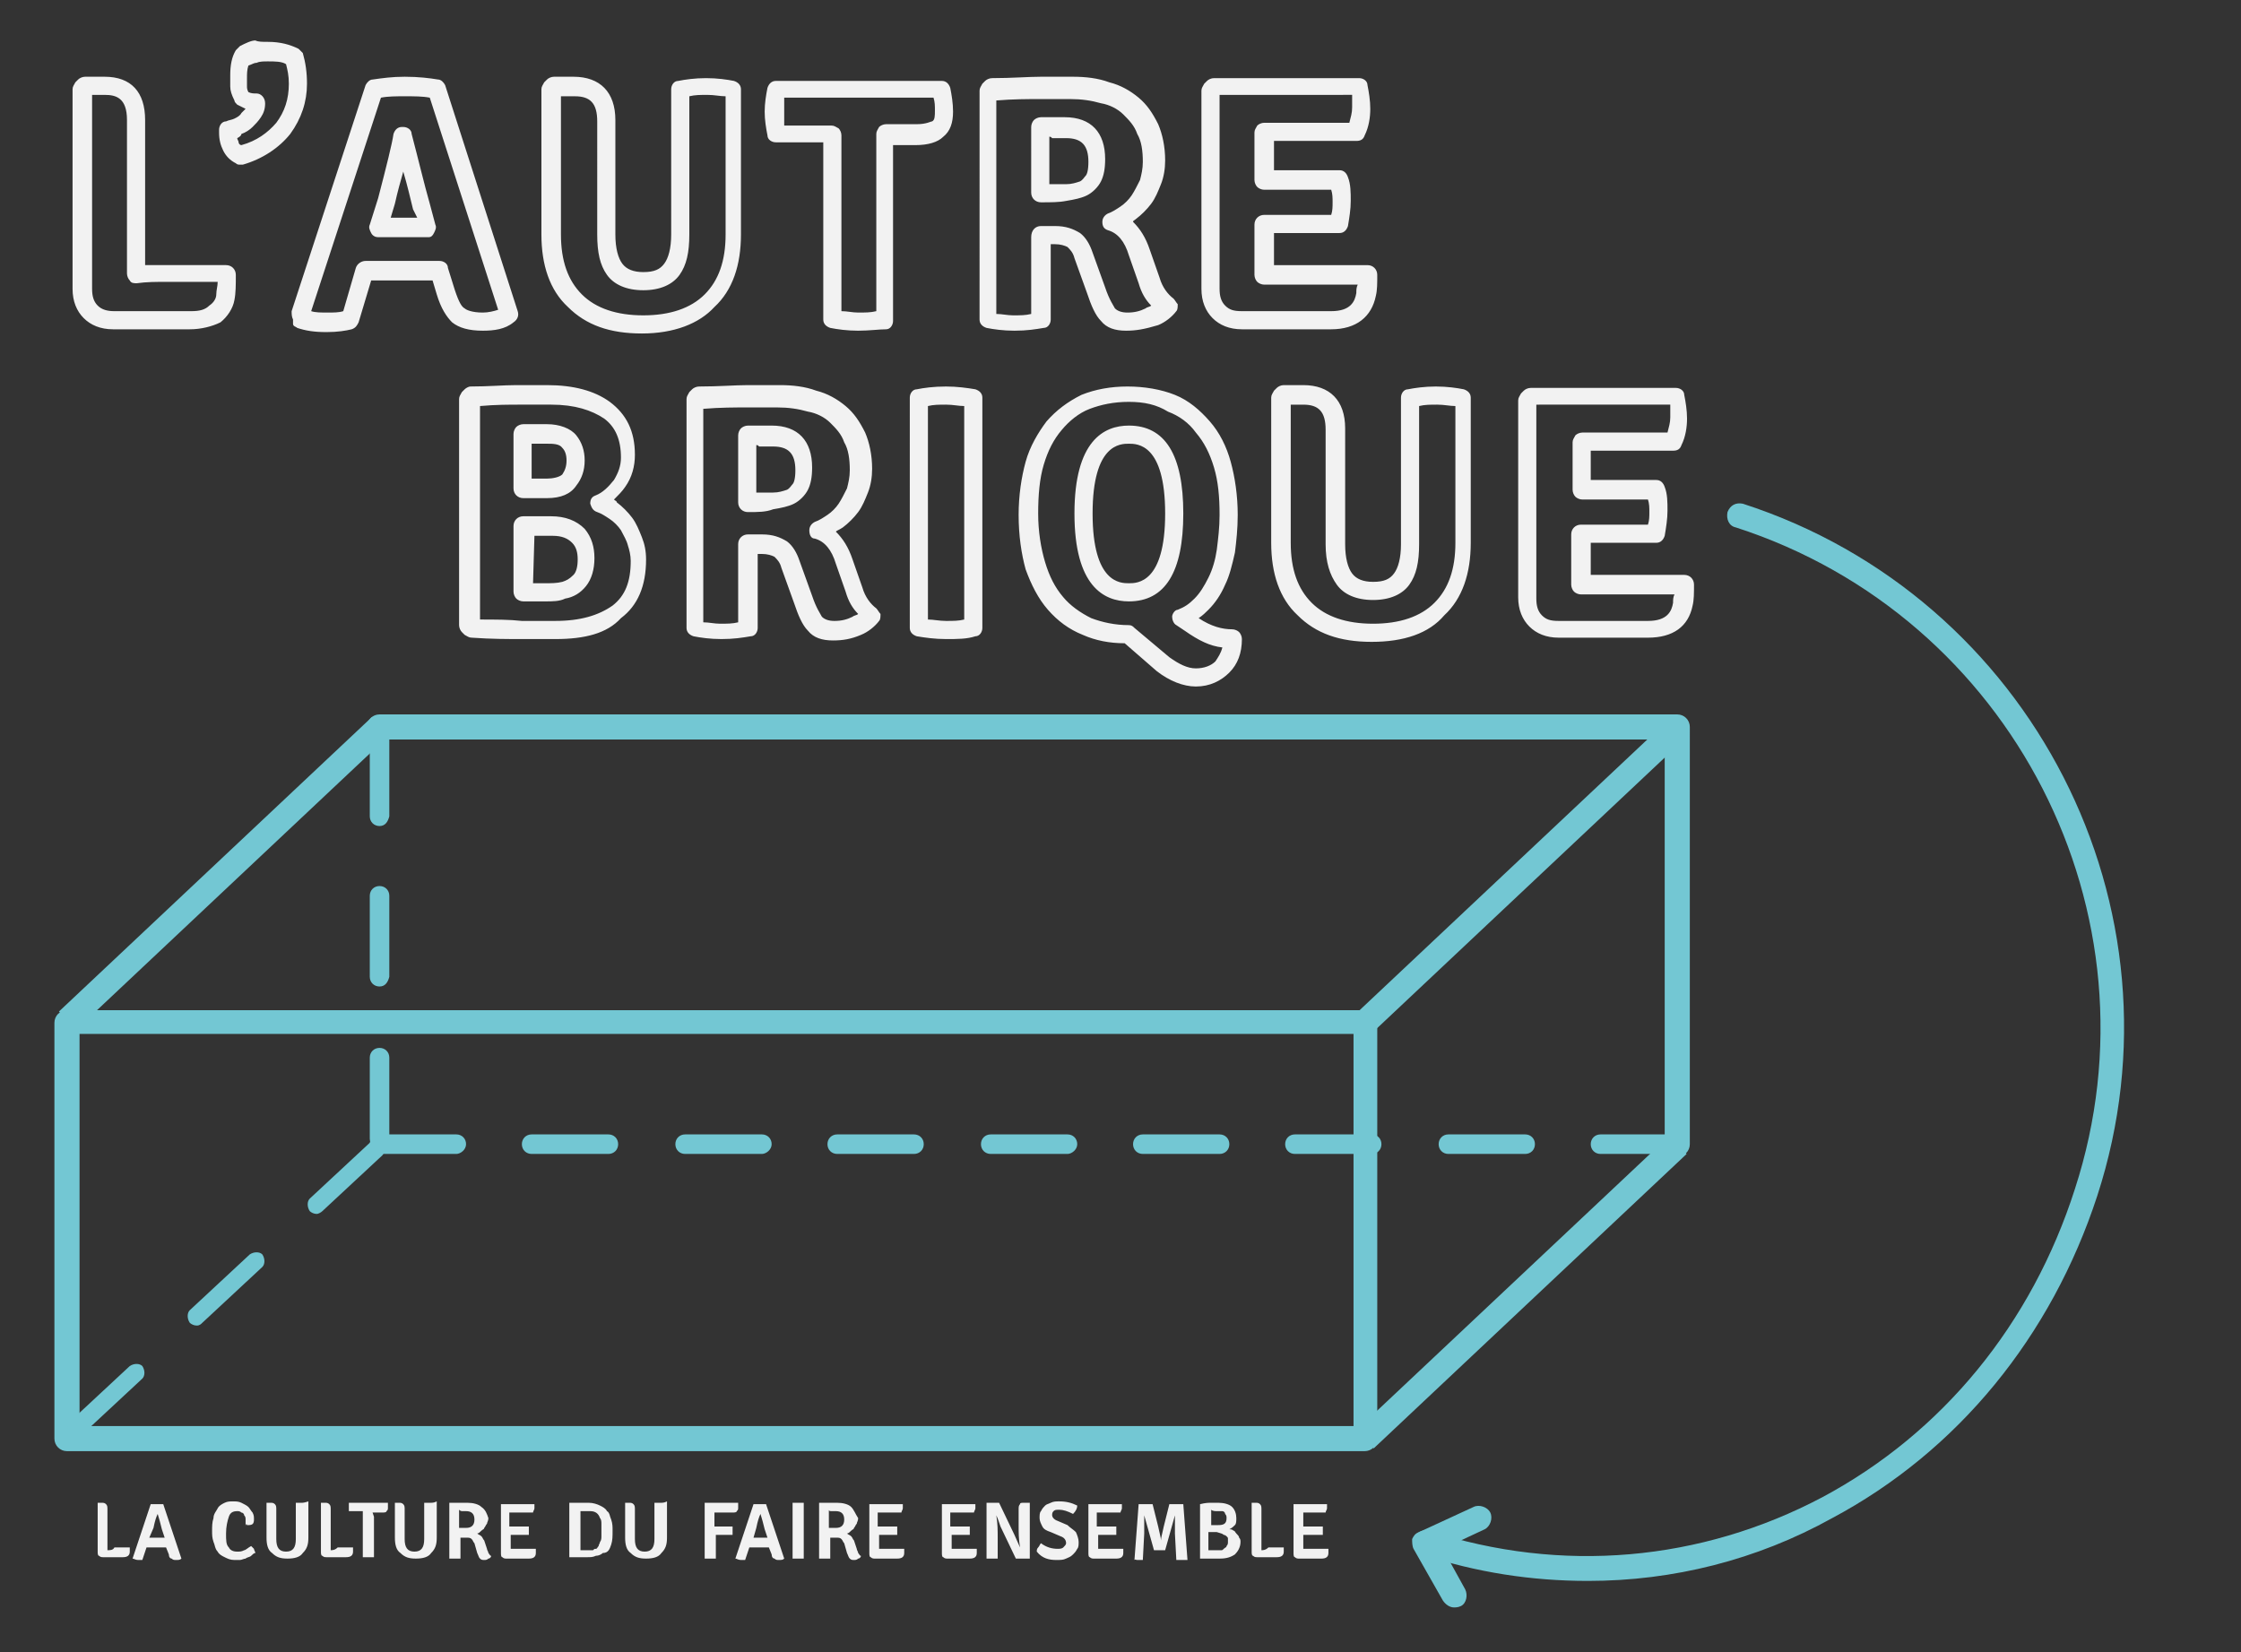 

<svg version="1.1"  xmlns="http://www.w3.org/2000/svg" xmlns:xlink="http://www.w3.org/1999/xlink" x="0px" y="0px"
	 viewBox="0 0 160.6 118.4" style="enable-background:new 0 0 160.6 118.4;" xml:space="preserve">
<rect x="0" y="0" width="160.6" height="118.4" fill="#333333" stroke="none"/>
<style type="text/css">
	.st0{fill:#F2F2F2;}
	.st1{fill:#73C7D3;}
</style>
<g>
	<g>
		<g>
			<path class="st0" d="M85.7,49.2c-0.9,0-1.9-0.4-2.8-1.1l-2.3-2c-1.1,0-2.1-0.2-3-0.6c-1-0.4-1.8-1-2.5-1.8
				c-0.7-0.8-1.2-1.8-1.6-2.9c-0.3-1.1-0.5-2.4-0.5-3.9c0-1.4,0.2-2.7,0.5-3.8c0.3-1.1,0.9-2.1,1.5-2.9c0.7-0.8,1.5-1.4,2.5-1.9
				c1-0.4,2.1-0.6,3.3-0.6c1.2,0,2.4,0.2,3.4,0.6c1,0.4,1.8,1.1,2.5,1.9c0.7,0.8,1.2,1.8,1.5,2.9c0.3,1.1,0.5,2.4,0.5,3.8
				c0,1-0.1,1.9-0.2,2.7c-0.2,0.9-0.4,1.7-0.7,2.3c-0.3,0.7-0.7,1.3-1.2,1.8c-0.2,0.2-0.4,0.4-0.7,0.6c0.9,0.6,1.7,0.8,2.4,0.8
				c0.2,0,0.4,0.1,0.5,0.2c0.1,0.1,0.2,0.3,0.2,0.5c0,1-0.3,1.8-0.9,2.4C87.5,48.8,86.7,49.2,85.7,49.2z M80.9,28.8
				c-1.1,0-2,0.2-2.8,0.5c-0.8,0.3-1.5,0.9-2,1.5c-0.6,0.7-1,1.5-1.3,2.5c-0.3,1-0.4,2.2-0.4,3.5c0,1.3,0.2,2.5,0.5,3.5
				c0.3,1,0.7,1.8,1.3,2.5c0.5,0.6,1.2,1.1,2,1.5c0.8,0.3,1.7,0.5,2.7,0.5c0.2,0,0.3,0.1,0.4,0.2l2.5,2.1c0.7,0.5,1.3,0.8,1.9,0.8
				c0.6,0,1.1-0.2,1.4-0.5c0.2-0.3,0.4-0.6,0.5-1c-0.9-0.1-1.7-0.5-2.7-1.2l-0.6-0.4c-0.2-0.1-0.3-0.4-0.3-0.6
				c0-0.2,0.2-0.5,0.4-0.5c0.5-0.2,0.8-0.4,1.2-0.8c0.4-0.4,0.7-0.9,1-1.5c0.3-0.6,0.5-1.3,0.6-2c0.1-0.8,0.2-1.6,0.2-2.5
				c0-1.3-0.1-2.4-0.4-3.4c-0.3-1-0.7-1.8-1.3-2.5c-0.5-0.7-1.2-1.2-2-1.5C82.9,29,82,28.8,80.9,28.8z M98.3,46
				c-2.3,0-4-0.6-5.3-1.9c-1.3-1.2-1.9-3-1.9-5.2V28.5c0-0.2,0.1-0.3,0.2-0.5l0.2-0.2c0.1-0.1,0.3-0.2,0.5-0.2h1.4
				c1.9,0,3,1.1,3,3.1V39c0,1,0.2,1.7,0.5,2.1c0.3,0.4,0.8,0.6,1.5,0.6c0.8,0,1.2-0.2,1.5-0.6c0.3-0.4,0.5-1.1,0.5-2.1V28.5
				c0-0.3,0.2-0.6,0.5-0.6c0.5-0.1,1.2-0.2,2-0.2c0.8,0,1.5,0.1,2,0.2c0.3,0.1,0.5,0.3,0.5,0.6v10.4c0,2.2-0.6,4-1.9,5.2
				C102.4,45.4,100.6,46,98.3,46z M92.5,29v9.9c0,1.9,0.5,3.3,1.5,4.3c1,1,2.5,1.5,4.4,1.5c1.9,0,3.4-0.5,4.4-1.5
				c1-1,1.5-2.4,1.5-4.3v-9.8c-0.4,0-0.8-0.1-1.3-0.1c-0.5,0-0.9,0-1.3,0.1V39c0,1.3-0.2,2.2-0.7,2.9c-0.5,0.7-1.4,1.1-2.6,1.1
				c-1.2,0-2.1-0.4-2.6-1.1C95.3,41.2,95,40.3,95,39v-8.2c0-1.3-0.5-1.8-1.6-1.8H92.5z M59.7,45.9c-0.8,0-1.4-0.2-1.8-0.7
				c-0.4-0.4-0.7-1.1-1-2L56,40.7c-0.1-0.4-0.3-0.6-0.5-0.8c-0.2-0.1-0.5-0.2-0.9-0.2h-0.3V45c0,0.3-0.2,0.6-0.5,0.6
				c-0.6,0.1-1.2,0.2-2.1,0.2c-0.8,0-1.5-0.1-2-0.2c-0.3-0.1-0.5-0.3-0.5-0.6V28.6c0-0.2,0.1-0.3,0.2-0.5l0.2-0.2
				c0.1-0.1,0.3-0.2,0.5-0.2c1.4,0,2.6-0.1,3.5-0.1c1,0,1.7,0,2.3,0c0.9,0,1.8,0.1,2.6,0.4c0.8,0.2,1.5,0.6,2.1,1.1
				c0.6,0.5,1,1.1,1.4,1.9c0,0,0,0,0,0c0.3,0.7,0.5,1.6,0.5,2.6c0,0.6-0.1,1.2-0.3,1.7c-0.2,0.5-0.4,1-0.7,1.4
				c-0.3,0.4-0.7,0.8-1.1,1.1C60.1,38,60,38,59.9,38.1c0.5,0.5,0.9,1.1,1.2,2l0.7,2c0.2,0.7,0.6,1.2,1,1.5c0.1,0.1,0.2,0.3,0.3,0.4
				c0,0.2,0,0.4-0.1,0.5c-0.3,0.4-0.8,0.8-1.3,1C61,45.8,60.4,45.9,59.7,45.9z M53.6,38.3h1c0.8,0,1.3,0.2,1.8,0.5
				c0.4,0.3,0.7,0.8,0.9,1.4l0.9,2.5c0.3,0.9,0.6,1.3,0.7,1.5c0.2,0.2,0.5,0.3,0.9,0.3c0.5,0,0.9-0.1,1.3-0.3
				c0.1-0.1,0.3-0.1,0.4-0.2c-0.4-0.4-0.7-0.9-0.9-1.6l-0.7-2c-0.3-1-0.8-1.6-1.5-1.8C58.1,38.6,58,38.3,58,38
				c0-0.3,0.2-0.5,0.4-0.6c0.3-0.1,0.6-0.3,0.9-0.5c0.3-0.2,0.6-0.5,0.8-0.8c0.2-0.3,0.4-0.7,0.6-1.1c0.1-0.4,0.2-0.8,0.2-1.3
				c0-0.8-0.1-1.5-0.4-2l0,0c-0.2-0.6-0.6-1-1-1.4c-0.4-0.4-1-0.7-1.6-0.8c-0.7-0.2-1.4-0.3-2.2-0.3c-0.5,0-1.3,0-2.2,0
				c-0.8,0-1.9,0-3.1,0.1v15.3c0.4,0,0.8,0.1,1.2,0.1c0.5,0,0.9,0,1.3-0.1V39C52.9,38.6,53.2,38.3,53.6,38.3z M67.8,45.8
				c-0.8,0-1.5-0.1-2.1-0.2c-0.3-0.1-0.5-0.3-0.5-0.6V28.5c0-0.3,0.2-0.6,0.5-0.6c0.5-0.1,1.2-0.2,2.1-0.2c0.8,0,1.5,0.1,2.1,0.2
				c0.3,0.1,0.5,0.3,0.5,0.6V45c0,0.3-0.2,0.6-0.5,0.6C69.3,45.8,68.6,45.8,67.8,45.8z M66.5,44.4c0.4,0,0.8,0.1,1.3,0.1
				c0.5,0,0.9,0,1.3-0.1V29.1c-0.4,0-0.8-0.1-1.3-0.1c-0.5,0-0.9,0-1.3,0.1V44.4z M39.8,45.8c-0.6,0-1.4,0-2.4,0c-1,0-2.2,0-3.6-0.1
				c-0.2,0-0.3-0.1-0.5-0.2l-0.2-0.2c-0.1-0.1-0.2-0.3-0.2-0.5V28.6c0-0.2,0.1-0.3,0.2-0.5l0.2-0.2c0.1-0.1,0.3-0.2,0.4-0.2
				c1.3,0,2.4-0.1,3.3-0.1c0.9,0,1.7,0,2.2,0c1.9,0,3.4,0.4,4.5,1.2c1.2,0.9,1.8,2.1,1.8,3.8c0,0.8-0.2,1.6-0.7,2.3
				c-0.2,0.3-0.5,0.6-0.8,0.9c0.1,0.1,0.2,0.1,0.2,0.2c0.4,0.3,0.8,0.7,1.1,1.1c0.3,0.4,0.5,0.9,0.7,1.4c0.2,0.5,0.3,1,0.3,1.6
				c0,1.9-0.6,3.3-1.8,4.2C43.5,45.4,41.9,45.8,39.8,45.8z M34.3,44.4c1.2,0,2.2,0,3.1,0.1c1,0,1.8,0,2.4,0c1.8,0,3.1-0.4,4.1-1.1
				c0.9-0.7,1.3-1.7,1.3-3.2c0-0.4-0.1-0.8-0.2-1.1c-0.1-0.4-0.3-0.7-0.5-1.1c-0.2-0.3-0.5-0.6-0.8-0.8c-0.3-0.2-0.6-0.4-0.9-0.5
				c-0.3-0.1-0.4-0.3-0.5-0.6c0-0.3,0.1-0.5,0.4-0.6c0.5-0.2,0.9-0.6,1.3-1.1c0.3-0.5,0.5-1,0.5-1.6c0-1.3-0.4-2.2-1.2-2.8
				c-0.9-0.6-2.1-1-3.8-1c-0.6,0-1.3,0-2.2,0c-0.8,0-1.8,0-2.9,0.1V44.4z M118.1,45.7h-6.4c-0.9,0-1.6-0.3-2.1-0.8
				c-0.5-0.5-0.8-1.2-0.8-2.1V28.7c0-0.2,0.1-0.3,0.2-0.5l0.2-0.2c0.1-0.1,0.3-0.2,0.5-0.2h10.4c0.3,0,0.6,0.2,0.6,0.5
				c0.1,0.5,0.2,1.1,0.2,1.7c0,0.6-0.1,1.3-0.4,1.9c-0.1,0.3-0.3,0.4-0.6,0.4H114l0,2.1c0.3,0,0.6,0,1,0h3.7c0.3,0,0.5,0.2,0.6,0.5
				c0.2,0.5,0.2,1.1,0.2,1.7c0,0.6-0.1,1.2-0.2,1.8c-0.1,0.3-0.3,0.5-0.6,0.5H114l0,2.3c0.4,0,0.8,0,1.1,0h5.6
				c0.4,0,0.7,0.3,0.7,0.7c0,0.6,0,1.1-0.1,1.5C121,44.9,119.9,45.7,118.1,45.7z M110.1,29.2v13.7c0,0.5,0.1,0.9,0.4,1.2
				c0.3,0.3,0.6,0.4,1.2,0.4h6.4c1.4,0,1.7-0.7,1.8-1.3c0-0.2,0-0.4,0.1-0.6h-4.9c-0.4,0-1,0-1.8,0c-0.2,0-0.4-0.1-0.5-0.2
				c-0.1-0.1-0.2-0.3-0.2-0.5l0-1.8v-1.8c0-0.4,0.3-0.7,0.7-0.7h4.8c0.1-0.3,0.1-0.6,0.1-0.9c0-0.3,0-0.6-0.1-0.9H115
				c-0.7,0-1.2,0-1.6,0c-0.2,0-0.4-0.1-0.5-0.2c-0.1-0.1-0.2-0.3-0.2-0.5v-1.7l0-1.7c0-0.2,0.1-0.3,0.2-0.5c0.1-0.1,0.3-0.2,0.5-0.2
				h6.1c0.1-0.4,0.2-0.7,0.2-1.1c0-0.3,0-0.6,0-0.9H110.1z M39.1,43.1c-0.1,0-0.2,0-0.2,0c-0.5,0-1,0-1.4,0c-0.2,0-0.4-0.1-0.5-0.2
				c-0.1-0.1-0.2-0.3-0.2-0.5v-4.7c0-0.4,0.3-0.7,0.7-0.7h2c1,0,1.8,0.3,2.4,0.9l0,0c0.5,0.6,0.7,1.3,0.7,2.1c0,0.8-0.2,1.5-0.6,2
				c-0.4,0.5-0.9,0.8-1.5,0.9C40.1,43.1,39.6,43.1,39.1,43.1z M38.2,41.8c0.2,0,0.5,0,0.8,0c0.5,0,0.9,0,1.3-0.1
				c0.3-0.1,0.5-0.2,0.8-0.5c0.2-0.2,0.3-0.6,0.3-1.1c0-0.5-0.1-0.9-0.4-1.2c0,0,0,0,0,0c-0.3-0.3-0.7-0.5-1.4-0.5h-1.3L38.2,41.8
				C38.2,41.8,38.2,41.8,38.2,41.8z M80.9,43.1c-1.8,0-3.9-1.1-3.9-6.3c0-5.2,2.1-6.3,3.9-6.3c2.6,0,3.9,2.1,3.9,6.3
				C84.8,41,83.5,43.1,80.9,43.1z M80.9,31.8c-0.6,0-2.6,0-2.6,5c0,5,2,5,2.6,5c0.6,0,2.6,0,2.6-5C83.5,31.8,81.5,31.8,80.9,31.8z
				 M53.6,36.7c-0.4,0-0.7-0.3-0.7-0.7v-4.8c0-0.2,0.1-0.4,0.2-0.5c0.1-0.1,0.3-0.2,0.5-0.2c0.2,0,0.5,0,0.7,0h1
				c1.9,0,2.9,1.1,2.9,3c0,0.7-0.1,1.2-0.3,1.6c-0.2,0.4-0.6,0.8-1,1c-0.4,0.2-0.9,0.3-1.5,0.4C54.9,36.7,54.3,36.7,53.6,36.7z
				 M54.2,31.9v3.4c0.4,0,0.8,0,1.2,0c0.4,0,0.7-0.1,1-0.2c0.2-0.1,0.3-0.3,0.4-0.4c0.1-0.1,0.2-0.4,0.2-1c0-1.2-0.5-1.7-1.6-1.7h-1
				C54.3,31.9,54.3,31.9,54.2,31.9z M39.2,35.7h-1.7c-0.4,0-0.7-0.3-0.7-0.7v-3.9c0-0.2,0.1-0.4,0.2-0.5c0.1-0.1,0.3-0.2,0.5-0.2
				c0.2,0,0.4,0,0.7,0h1c0.9,0,1.7,0.3,2.1,0.8c0.4,0.5,0.6,1.1,0.6,1.8c0,0.7-0.2,1.3-0.6,1.8C40.9,35.4,40.2,35.7,39.2,35.7z
				 M38.2,34.3h1c0.4,0,0.9-0.1,1.1-0.3c0.2-0.3,0.3-0.6,0.3-1c0-0.4-0.1-0.7-0.3-0.9c-0.2-0.3-0.7-0.3-1.1-0.3h-1c0,0,0,0-0.1,0
				V34.3z"/>
			<path class="st0" d="M93.4,110h1.4c0-0.1,0-0.2,0-0.3c0-0.1,0-0.2,0-0.3h-1l-0.4,0v-0.6l0-0.4H95c0-0.1,0.1-0.2,0.1-0.3
				c0-0.1,0-0.2,0-0.3h-2.4l0,0v3.5c0,0.1,0,0.3,0.1,0.3c0.1,0.1,0.2,0.1,0.3,0.1h1.6c0.3,0,0.5-0.1,0.5-0.4c0-0.1,0-0.2,0-0.3h-1.4
				l-0.4,0l0-0.4V110z M90.4,111.1v-2.9c0-0.2,0-0.3-0.1-0.4c-0.1-0.1-0.2-0.1-0.3-0.1h-0.3l0,0v3.5c0,0.1,0,0.3,0.1,0.3
				c0.1,0.1,0.2,0.1,0.3,0.1h1.4c0.3,0,0.5-0.1,0.5-0.4c0-0.1,0-0.2,0-0.3h-1.1C90.7,111.1,90.5,111.1,90.4,111.1 M87.2,108.3
				c0.1,0,0.3,0,0.4,0c0.1,0,0.2,0.1,0.2,0.2c0.1,0.1,0.1,0.2,0.1,0.3c0,0.4-0.2,0.5-0.6,0.5h-0.5v-1.1
				C86.9,108.3,87.1,108.3,87.2,108.3 M87.7,110c0.1,0,0.2,0.1,0.2,0.1c0.1,0.1,0.1,0.1,0.1,0.2c0,0.1,0,0.2,0,0.2
				c0,0.1,0,0.2-0.1,0.3c0,0.1-0.1,0.1-0.2,0.2c-0.1,0.1-0.1,0.1-0.2,0.1c-0.1,0-0.2,0-0.3,0c-0.1,0-0.2,0-0.3,0c-0.1,0-0.2,0-0.3,0
				v-1.3h0.6C87.5,109.9,87.6,109.9,87.7,110 M86,107.8v3.9l0,0c0.3,0,0.6,0,0.8,0c0.2,0,0.4,0,0.6,0c0.5,0,0.8-0.1,1.1-0.3
				c0.2-0.2,0.4-0.5,0.4-0.9c0-0.1,0-0.2-0.1-0.3c0-0.1-0.1-0.2-0.2-0.3c-0.1-0.1-0.1-0.2-0.2-0.2c-0.1-0.1-0.2-0.1-0.3-0.1
				c0.2-0.1,0.3-0.2,0.4-0.3c0.1-0.1,0.1-0.3,0.1-0.5c0-0.3-0.1-0.6-0.3-0.8c-0.2-0.2-0.6-0.3-1-0.3c-0.1,0-0.3,0-0.5,0
				C86.6,107.7,86.4,107.7,86,107.8L86,107.8z M81.5,111.8c0.1,0,0.3,0,0.4,0l0.1-1.9c0-0.4,0-0.8,0-1.3h0l0.7,2.5
				c0.1,0,0.3,0,0.4,0c0.1,0,0.3,0,0.4,0l0.7-2.5h0c0,0.4,0,0.8,0,1.3l0.1,1.9c0.1,0,0.2,0,0.4,0c0.1,0,0.3,0,0.4,0l-0.3-4
				c-0.2,0-0.3,0-0.5,0c-0.2,0-0.4,0-0.5,0l-0.4,1.6c-0.1,0.5-0.2,0.8-0.2,1h0c0-0.2-0.1-0.5-0.2-1l-0.4-1.6c-0.2,0-0.3,0-0.5,0
				c-0.2,0-0.4,0-0.5,0l-0.3,4C81.2,111.7,81.4,111.8,81.5,111.8 M78.7,110H80c0-0.1,0-0.2,0-0.3c0-0.1,0-0.2,0-0.3h-1l-0.4,0v-0.6
				l0-0.4h1.7c0-0.1,0.1-0.2,0.1-0.3c0-0.1,0-0.2,0-0.3h-2.4l0,0v3.5c0,0.1,0,0.3,0.1,0.3c0.1,0.1,0.2,0.1,0.3,0.1H80
				c0.3,0,0.5-0.1,0.5-0.4c0-0.1,0-0.2,0-0.3h-1.4l-0.4,0l0-0.4V110z M75.7,111.8c0.3,0,0.5,0,0.7-0.1c0.2-0.1,0.3-0.1,0.5-0.3
				c0.1-0.1,0.2-0.2,0.3-0.4c0.1-0.1,0.1-0.3,0.1-0.5c0-0.2-0.1-0.5-0.2-0.7c-0.2-0.2-0.4-0.3-0.6-0.5l-0.7-0.3
				c-0.3-0.1-0.4-0.3-0.4-0.4c0-0.1,0-0.2,0.1-0.3c0.1-0.1,0.2-0.1,0.4-0.1c0.3,0,0.6,0.1,1,0.3c0.2-0.2,0.3-0.4,0.3-0.6
				c-0.4-0.2-0.8-0.3-1.3-0.3c-0.2,0-0.4,0-0.6,0.1c-0.2,0.1-0.3,0.1-0.4,0.2c-0.1,0.1-0.2,0.2-0.3,0.4c-0.1,0.1-0.1,0.3-0.1,0.5
				c0,0.2,0.1,0.4,0.2,0.6c0.1,0.2,0.3,0.3,0.6,0.4l0.7,0.3c0.3,0.1,0.4,0.3,0.4,0.5c0,0.1-0.1,0.2-0.2,0.3
				c-0.1,0.1-0.3,0.1-0.4,0.1c-0.4,0-0.8-0.1-1.2-0.4c-0.1,0.1-0.1,0.2-0.2,0.3c-0.1,0.1-0.1,0.2-0.1,0.3
				C74.7,111.7,75.2,111.8,75.7,111.8 M73.4,107.7c-0.2,0-0.3,0-0.3,0.1c-0.1,0.1-0.1,0.2-0.1,0.4v1.1c0,0.5,0,1,0.1,1.6l0,0
				l-0.4-0.9l-1.1-2.3c-0.1,0-0.3,0-0.5,0s-0.3,0-0.4,0v4c0.1,0,0.2,0,0.4,0c0.1,0,0.3,0,0.4,0v-1.5c0-0.5,0-1-0.1-1.6l0,0
				c0.1,0.2,0.2,0.5,0.3,0.8l1.1,2.3c0.1,0,0.3,0,0.5,0c0.2,0,0.3,0,0.5,0v-4l0,0H73.4z M68.1,110h1.4c0-0.1,0-0.2,0-0.3
				c0-0.1,0-0.2,0-0.3h-1l-0.4,0v-0.6l0-0.4h1.7c0-0.1,0.1-0.2,0.1-0.3c0-0.1,0-0.2,0-0.3h-2.4l0,0v3.5c0,0.1,0,0.3,0.1,0.3
				c0.1,0.1,0.2,0.1,0.3,0.1h1.6c0.3,0,0.5-0.1,0.5-0.4c0-0.1,0-0.2,0-0.3h-1.4l-0.4,0l0-0.4V110z M62.9,110h1.4c0-0.1,0-0.2,0-0.3
				c0-0.1,0-0.2,0-0.3h-1l-0.4,0v-0.6l0-0.4h1.7c0-0.1,0.1-0.2,0.1-0.3c0-0.1,0-0.2,0-0.3h-2.4l0,0v3.5c0,0.1,0,0.3,0.1,0.3
				c0.1,0.1,0.2,0.1,0.3,0.1h1.6c0.3,0,0.5-0.1,0.5-0.4c0-0.1,0-0.2,0-0.3h-1.4l-0.4,0l0-0.4V110z M59.6,108.3h0.3
				c0.4,0,0.6,0.2,0.6,0.6c0,0.4-0.2,0.6-0.6,0.6c-0.2,0-0.3,0-0.5,0v-1.3C59.4,108.3,59.5,108.3,59.6,108.3 M61,108
				c-0.2-0.2-0.6-0.3-1-0.3c-0.1,0-0.3,0-0.5,0c-0.2,0-0.5,0-0.8,0l0,0v4c0.1,0,0.2,0,0.4,0c0.1,0,0.1,0,0.2,0c0.1,0,0.1,0,0.2,0
				v-1.5h0.4c0.2,0,0.3,0,0.4,0.1c0.1,0.1,0.1,0.2,0.2,0.3l0.2,0.7c0.1,0.2,0.1,0.3,0.2,0.4c0.1,0.1,0.2,0.1,0.3,0.1
				c0.1,0,0.2,0,0.3-0.1c0.1,0,0.2-0.1,0.2-0.2c-0.1,0-0.1-0.1-0.2-0.2c0-0.1-0.1-0.2-0.1-0.3l-0.2-0.6c-0.1-0.1-0.1-0.2-0.2-0.3
				c-0.1-0.1-0.2-0.1-0.3-0.2c0.1,0,0.2-0.1,0.3-0.2c0.1-0.1,0.2-0.1,0.2-0.2c0.1-0.1,0.1-0.2,0.2-0.3c0-0.1,0.1-0.2,0.1-0.4
				C61.3,108.5,61.2,108.2,61,108 M57.2,111.7c0.2,0,0.3,0,0.4,0v-4c-0.1,0-0.2,0-0.4,0c-0.2,0-0.3,0-0.4,0v4
				C56.9,111.7,57.1,111.7,57.2,111.7 M54.2,109.5c0.1-0.5,0.2-0.8,0.3-1h0c0.1,0.3,0.2,0.7,0.3,1.1l0.2,0.6l-0.2,0h-0.5l-0.3,0
				L54.2,109.5z M55.3,111.4c0,0.2,0.1,0.3,0.2,0.3c0.1,0.1,0.2,0.1,0.3,0.1c0.2,0,0.3,0,0.4-0.1l-1.3-3.9c-0.1,0-0.3,0-0.4,0
				c-0.2,0-0.3,0-0.5,0l-1.3,3.9l0,0c0.1,0,0.2,0.1,0.4,0.1c0.1,0,0.3,0,0.3,0l0.3-0.9l0.3,0h0.8l0.3,0L55.3,111.4z M51.2,110h1.3
				c0-0.1,0-0.2,0-0.3c0-0.1,0-0.2,0-0.3h-1.3V109l0-0.6h1.3c0.1,0,0.3,0,0.3-0.1c0.1-0.1,0.1-0.1,0.1-0.3c0-0.1,0-0.2,0-0.3h-2.4
				l0,0v4c0.1,0,0.2,0,0.4,0c0.2,0,0.3,0,0.4,0V110z M47.3,107.7c-0.2,0-0.3,0-0.4,0v2.6c0,0.6-0.2,0.9-0.7,0.9
				c-0.5,0-0.7-0.3-0.7-0.9v-2.1c0-0.2,0-0.3-0.1-0.4c-0.1-0.1-0.2-0.1-0.3-0.1h-0.3l0,0v2.5c0,0.5,0.1,0.9,0.4,1.1
				c0.3,0.3,0.6,0.4,1.1,0.4c0.5,0,0.9-0.1,1.1-0.4c0.3-0.3,0.4-0.6,0.4-1.1v-2.6C47.6,107.7,47.5,107.7,47.3,107.7 M43.1,109.2
				c0,0.1,0,0.3,0,0.5c0,0.1,0,0.3,0,0.4c0,0.1,0,0.3-0.1,0.4c0,0.1-0.1,0.2-0.1,0.3c-0.1,0.1-0.1,0.2-0.2,0.2c-0.1,0-0.1,0-0.2,0.1
				c-0.1,0-0.2,0-0.3,0c-0.1,0-0.2,0-0.3,0c-0.1,0-0.2,0-0.3,0v-2.8c0.1,0,0.2,0,0.3,0h0.4c0.4,0,0.6,0.2,0.7,0.5
				C43.1,108.9,43.1,109.1,43.1,109.2 M43.8,110.7c0.1-0.3,0.1-0.6,0.1-1c0-0.3,0-0.5-0.1-0.8c-0.1-0.2-0.1-0.5-0.3-0.6
				c-0.1-0.2-0.3-0.3-0.5-0.4c-0.2-0.1-0.5-0.2-0.8-0.2c-0.2,0-0.5,0-0.7,0c-0.2,0-0.5,0-0.7,0l0,0v3.9l0,0c0.3,0,0.6,0,0.8,0
				c0.2,0,0.4,0,0.5,0c0.2,0,0.4,0,0.6-0.1c0.2,0,0.4-0.1,0.5-0.2C43.6,111.3,43.7,111,43.8,110.7 M36.5,110h1.4c0-0.1,0-0.2,0-0.3
				c0-0.1,0-0.2,0-0.3h-1l-0.4,0v-0.6l0-0.4h1.7c0-0.1,0.1-0.2,0.1-0.3c0-0.1,0-0.2,0-0.3h-2.4l0,0v3.5c0,0.1,0,0.3,0.1,0.3
				c0.1,0.1,0.2,0.1,0.3,0.1h1.6c0.3,0,0.5-0.1,0.5-0.4c0-0.1,0-0.2,0-0.3h-1.4l-0.4,0l0-0.4V110z M33.1,108.3h0.3
				c0.4,0,0.6,0.2,0.6,0.6c0,0.4-0.2,0.6-0.6,0.6c-0.2,0-0.3,0-0.5,0v-1.3C33,108.3,33.1,108.3,33.1,108.3 M34.5,108
				c-0.2-0.2-0.6-0.3-1-0.3c-0.1,0-0.3,0-0.5,0c-0.2,0-0.5,0-0.8,0l0,0v4c0.1,0,0.2,0,0.4,0c0.1,0,0.1,0,0.2,0c0.1,0,0.1,0,0.2,0
				v-1.5h0.4c0.2,0,0.3,0,0.4,0.1c0.1,0.1,0.1,0.2,0.2,0.3l0.2,0.7c0.1,0.2,0.1,0.3,0.2,0.4c0.1,0.1,0.2,0.1,0.3,0.1
				c0.1,0,0.2,0,0.3-0.1c0.1,0,0.2-0.1,0.2-0.2c-0.1,0-0.1-0.1-0.2-0.2c0-0.1-0.1-0.2-0.1-0.3l-0.2-0.6c-0.1-0.1-0.1-0.2-0.2-0.3
				c-0.1-0.1-0.2-0.1-0.3-0.2c0.1,0,0.2-0.1,0.3-0.2c0.1-0.1,0.2-0.1,0.2-0.2c0.1-0.1,0.1-0.2,0.2-0.3c0-0.1,0.1-0.2,0.1-0.4
				C34.9,108.5,34.8,108.2,34.5,108 M30.8,107.7c-0.2,0-0.3,0-0.4,0v2.6c0,0.6-0.2,0.9-0.7,0.9c-0.5,0-0.7-0.3-0.7-0.9v-2.1
				c0-0.2,0-0.3-0.1-0.4c-0.1-0.1-0.2-0.1-0.3-0.1h-0.3l0,0v2.5c0,0.5,0.1,0.9,0.4,1.1c0.3,0.3,0.6,0.4,1.1,0.4
				c0.5,0,0.9-0.1,1.1-0.4c0.3-0.3,0.4-0.6,0.4-1.1v-2.6C31.1,107.7,31,107.7,30.8,107.7 M26.7,108.4l0.4,0h0.3c0.1,0,0.3,0,0.3-0.1
				c0.1-0.1,0.1-0.1,0.1-0.3c0-0.1,0-0.2,0-0.3h-2.8c0,0.1,0,0.2,0,0.3c0,0.1,0,0.2,0,0.3h0.6l0.4,0l0,0.4v2.9c0.1,0,0.2,0,0.4,0
				c0.2,0,0.3,0,0.4,0v-2.9L26.7,108.4z M23.7,111.1v-2.9c0-0.2,0-0.3-0.1-0.4c-0.1-0.1-0.2-0.1-0.3-0.1h-0.3l0,0v3.5
				c0,0.1,0,0.3,0.1,0.3c0.1,0.1,0.2,0.1,0.3,0.1h1.4c0.3,0,0.5-0.1,0.5-0.4c0-0.1,0-0.2,0-0.3h-1.1C24,111.1,23.8,111.1,23.7,111.1
				 M21.6,107.7c-0.2,0-0.3,0-0.4,0v2.6c0,0.6-0.2,0.9-0.7,0.9c-0.5,0-0.7-0.3-0.7-0.9v-2.1c0-0.2,0-0.3-0.1-0.4
				c-0.1-0.1-0.2-0.1-0.3-0.1h-0.3l0,0v2.5c0,0.5,0.1,0.9,0.4,1.1c0.3,0.3,0.6,0.4,1.1,0.4c0.5,0,0.9-0.1,1.1-0.4
				c0.3-0.3,0.4-0.6,0.4-1.1v-2.6C21.8,107.7,21.7,107.7,21.6,107.7 M17.7,109.3c0.1,0,0.1,0,0.1,0c0.3,0,0.4-0.1,0.4-0.4
				c0-0.2,0-0.3-0.1-0.5c-0.1-0.1-0.2-0.3-0.3-0.4c-0.1-0.1-0.3-0.2-0.5-0.3c-0.2-0.1-0.4-0.1-0.6-0.1c-0.2,0-0.4,0-0.6,0.1
				c-0.2,0.1-0.4,0.2-0.5,0.4c-0.1,0.2-0.3,0.4-0.3,0.7c-0.1,0.3-0.1,0.6-0.1,0.9c0,0.3,0,0.5,0.1,0.8c0.1,0.2,0.1,0.5,0.3,0.7
				c0.1,0.2,0.3,0.3,0.5,0.4c0.2,0.1,0.4,0.2,0.7,0.2c0.1,0,0.3,0,0.4,0c0.1,0,0.3-0.1,0.4-0.1c0.1-0.1,0.3-0.1,0.4-0.2
				c0.1-0.1,0.2-0.2,0.3-0.2c0-0.1-0.1-0.2-0.1-0.3c-0.1-0.1-0.2-0.2-0.2-0.2c-0.2,0.1-0.4,0.3-0.5,0.3c-0.2,0.1-0.3,0.1-0.5,0.1
				c-0.3,0-0.5-0.1-0.6-0.3c-0.2-0.2-0.2-0.5-0.2-1c0-0.5,0.1-0.9,0.2-1.2c0.1-0.3,0.3-0.4,0.6-0.4c0.1,0,0.2,0,0.3,0.1
				c0.1,0,0.2,0.1,0.2,0.2c0.1,0.1,0.1,0.2,0.1,0.3c0,0.1,0,0.2,0,0.4v0.1C17.6,109.2,17.7,109.2,17.7,109.3 M11,109.5
				c0.1-0.5,0.2-0.8,0.3-1h0c0.1,0.3,0.2,0.7,0.3,1.1l0.2,0.6l-0.2,0H11l-0.3,0L11,109.5z M12.1,111.4c0,0.2,0.1,0.3,0.2,0.3
				c0.1,0.1,0.2,0.1,0.3,0.1c0.2,0,0.3,0,0.4-0.1l-1.3-3.9c-0.1,0-0.3,0-0.4,0c-0.2,0-0.3,0-0.5,0l-1.3,3.9l0,0
				c0.1,0,0.2,0.1,0.4,0.1c0.2,0,0.3,0,0.3,0l0.3-0.9l0.3,0h0.8l0.3,0L12.1,111.4z M7.7,111.1v-2.9c0-0.2,0-0.3-0.1-0.4
				c-0.1-0.1-0.2-0.1-0.3-0.1H7l0,0v3.5c0,0.1,0,0.3,0.1,0.3c0.1,0.1,0.2,0.1,0.3,0.1h1.4c0.3,0,0.5-0.1,0.5-0.4c0-0.1,0-0.2,0-0.3
				H8.2C8.1,111.1,7.9,111.1,7.7,111.1"/>
			<path class="st0" d="M46,23.9c-2.3,0-4-0.6-5.3-1.9c-1.3-1.2-1.9-3-1.9-5.2V6.4c0-0.2,0.1-0.3,0.2-0.5l0.2-0.2
				c0.1-0.1,0.3-0.2,0.5-0.2h1.4c1.9,0,3,1.1,3,3.1v8.2c0,1,0.2,1.7,0.5,2.1c0.3,0.4,0.8,0.6,1.5,0.6c0.8,0,1.2-0.2,1.5-0.6
				c0.3-0.4,0.5-1.1,0.5-2.1V6.4c0-0.3,0.2-0.6,0.5-0.6c0.5-0.1,1.2-0.2,2-0.2c0.8,0,1.5,0.1,2,0.2c0.3,0.1,0.5,0.3,0.5,0.6v10.4
				c0,2.2-0.6,4-1.9,5.2C50.1,23.2,48.3,23.9,46,23.9z M40.2,6.9v9.9c0,1.9,0.5,3.3,1.5,4.3c1,1,2.5,1.5,4.4,1.5
				c1.9,0,3.4-0.5,4.4-1.5c1-1,1.5-2.4,1.5-4.3V6.9c-0.4,0-0.8-0.1-1.3-0.1c-0.5,0-0.9,0-1.3,0.1v9.9c0,1.3-0.2,2.2-0.7,2.9
				c-0.5,0.7-1.4,1.1-2.6,1.1c-1.2,0-2.1-0.4-2.6-1.1c-0.5-0.7-0.7-1.6-0.7-2.9V8.7c0-1.3-0.5-1.8-1.6-1.8H40.2z M80.7,23.7
				c-0.8,0-1.4-0.2-1.8-0.7c-0.4-0.4-0.7-1.1-1-2L77,18.5c-0.1-0.4-0.3-0.6-0.5-0.8c-0.2-0.1-0.5-0.2-0.9-0.2h-0.3v5.4
				c0,0.3-0.2,0.6-0.5,0.6c-0.6,0.1-1.2,0.2-2.1,0.2c-0.8,0-1.5-0.1-2-0.2c-0.3-0.1-0.5-0.3-0.5-0.6V6.5c0-0.2,0.1-0.3,0.2-0.5
				l0.2-0.2c0.1-0.1,0.3-0.2,0.5-0.2c1.4,0,2.6-0.1,3.5-0.1c1,0,1.7,0,2.3,0c0.9,0,1.8,0.1,2.6,0.4c0.8,0.2,1.5,0.6,2.1,1.1
				c0.6,0.5,1,1.1,1.4,1.9c0,0,0,0,0,0c0.3,0.7,0.5,1.6,0.5,2.6c0,0.6-0.1,1.2-0.3,1.7c-0.2,0.5-0.4,1-0.7,1.4
				c-0.3,0.4-0.7,0.8-1.1,1.1c-0.1,0.1-0.2,0.1-0.2,0.2c0.5,0.5,0.9,1.1,1.2,2l0.7,2c0.2,0.7,0.6,1.2,1,1.5c0.1,0.1,0.2,0.3,0.3,0.4
				c0,0.2,0,0.4-0.1,0.5c-0.3,0.4-0.8,0.8-1.3,1C82,23.6,81.4,23.7,80.7,23.7z M74.6,16.2h1c0.8,0,1.3,0.2,1.8,0.5
				c0.4,0.3,0.7,0.8,0.9,1.4l0.9,2.5c0.3,0.9,0.6,1.3,0.7,1.5c0.2,0.2,0.5,0.3,0.9,0.3c0.5,0,0.9-0.1,1.3-0.3
				c0.1-0.1,0.3-0.1,0.4-0.2c-0.4-0.4-0.7-0.9-0.9-1.6l-0.7-2c-0.3-1-0.8-1.6-1.5-1.8c-0.3-0.1-0.4-0.3-0.4-0.6
				c0-0.3,0.2-0.5,0.4-0.6c0.3-0.1,0.6-0.3,0.9-0.5c0.3-0.2,0.6-0.5,0.8-0.8c0.2-0.3,0.4-0.7,0.6-1.1c0.1-0.4,0.2-0.8,0.2-1.3
				c0-0.8-0.1-1.5-0.4-2c-0.2-0.6-0.6-1-1-1.4c-0.4-0.4-1-0.7-1.6-0.8c-0.7-0.2-1.4-0.3-2.2-0.3c-0.5,0-1.3,0-2.2,0
				c-0.8,0-1.9,0-3.1,0.1v15.3c0.4,0,0.8,0.1,1.2,0.1c0.5,0,0.9,0,1.3-0.1v-5.5C73.9,16.5,74.2,16.2,74.6,16.2z M34.6,23.7
				c-1,0-1.7-0.2-2.2-0.6c-0.4-0.4-0.8-1-1.1-2L31,20.1c-0.1,0-0.3,0-0.5,0h-3.4c-0.2,0-0.3,0-0.5,0l-0.9,3
				c-0.1,0.2-0.2,0.4-0.5,0.5c-0.4,0.1-1,0.2-1.8,0.2c-0.9,0-1.5-0.1-2.1-0.3c-0.1-0.1-0.3-0.1-0.3-0.3L21,22.9
				c-0.1-0.2-0.1-0.4-0.1-0.6l5.3-16.2c0.1-0.2,0.3-0.4,0.5-0.4c0.7-0.1,1.4-0.2,2.3-0.2c1,0,1.8,0.1,2.4,0.2c0.2,0,0.4,0.2,0.5,0.4
				l5.2,16.2c0.1,0.3,0,0.6-0.3,0.8C36.2,23.6,35.4,23.7,34.6,23.7z M31.5,18.7c0.3,0,0.6,0.2,0.6,0.5l0.5,1.6
				c0.3,0.9,0.5,1.2,0.7,1.3c0.1,0.1,0.5,0.3,1.3,0.3c0.4,0,0.8-0.1,1.1-0.2L30.8,7c-0.5-0.1-1.1-0.1-1.8-0.1c-0.6,0-1.2,0-1.7,0.1
				l-5,15.3c0.3,0.1,0.7,0.1,1.2,0.1c0.4,0,0.8,0,1.1-0.1l0.9-3.1c0.1-0.3,0.4-0.5,0.7-0.5c0.2,0,0.5,0,0.9,0h3.4
				C31,18.7,31.3,18.7,31.5,18.7C31.5,18.7,31.5,18.7,31.5,18.7z M61.5,23.7c-0.8,0-1.5-0.1-2-0.2c-0.3-0.1-0.5-0.3-0.5-0.6V10.2
				l-0.9,0h-2.5c-0.3,0-0.6-0.2-0.6-0.5c-0.1-0.5-0.2-1.1-0.2-1.7c0-0.6,0.1-1.2,0.2-1.7c0.1-0.3,0.3-0.5,0.6-0.5h11.9
				c0.3,0,0.5,0.2,0.6,0.5c0.1,0.5,0.2,1.1,0.2,1.7c0,0.8-0.2,1.4-0.7,1.8c-0.4,0.4-1.1,0.6-2,0.6l-1.6,0l0,1.1v11.5
				c0,0.3-0.2,0.6-0.5,0.6C63,23.6,62.3,23.7,61.5,23.7z M60.3,22.3c0.4,0,0.8,0.1,1.2,0.1c0.5,0,0.9,0,1.3-0.1V11.4l0-1.8
				c0-0.2,0.1-0.3,0.2-0.5c0.1-0.1,0.3-0.2,0.5-0.2c0,0,0,0,0,0l2.2,0c0.7,0,1-0.2,1.1-0.2c0.2-0.1,0.2-0.4,0.2-0.8
				c0-0.3,0-0.6-0.1-0.9H56.2c0,0.3,0,0.6,0,1c0,0.3,0,0.7,0,1h1.9l1.5,0c0.2,0,0.3,0.1,0.5,0.2c0.1,0.1,0.2,0.3,0.2,0.5V22.3z
				 M95.4,23.6H89c-0.9,0-1.6-0.3-2.1-0.8c-0.5-0.5-0.8-1.2-0.8-2.1V6.5c0-0.2,0.1-0.3,0.2-0.5l0.2-0.2c0.1-0.1,0.3-0.2,0.5-0.2
				h10.4c0.3,0,0.6,0.2,0.6,0.5c0.1,0.5,0.2,1.1,0.2,1.7c0,0.6-0.1,1.3-0.4,1.9c-0.1,0.3-0.3,0.4-0.6,0.4h-5.9l0,2.1
				c0.3,0,0.6,0,1,0h3.7c0.3,0,0.5,0.2,0.6,0.5c0.2,0.5,0.2,1.1,0.2,1.7c0,0.6-0.1,1.2-0.2,1.8c-0.1,0.3-0.3,0.5-0.6,0.5h-4.7l0,2.3
				c0.4,0,0.8,0,1.1,0h5.6c0.4,0,0.7,0.3,0.7,0.7c0,0.6,0,1.1-0.1,1.5C98.3,22.7,97.2,23.6,95.4,23.6z M87.4,7v13.7
				c0,0.5,0.1,0.9,0.4,1.2c0.3,0.3,0.6,0.4,1.2,0.4h6.4c1.4,0,1.7-0.7,1.8-1.3c0-0.2,0-0.4,0.1-0.6h-4.9c-0.4,0-1,0-1.8,0
				c-0.2,0-0.4-0.1-0.5-0.2c-0.1-0.1-0.2-0.3-0.2-0.5l0-1.8v-1.8c0-0.4,0.3-0.7,0.7-0.7h4.8c0.1-0.3,0.1-0.6,0.1-0.9
				c0-0.3,0-0.6-0.1-0.9h-3.2c-0.7,0-1.2,0-1.6,0c-0.2,0-0.4-0.1-0.5-0.2s-0.2-0.3-0.2-0.5v-1.7l0-1.7c0-0.2,0.1-0.3,0.2-0.5
				c0.1-0.1,0.3-0.2,0.5-0.2h6.1c0.1-0.4,0.2-0.7,0.2-1.1c0-0.3,0-0.6,0-0.9H87.4z M13.6,23.6H8.1c-0.9,0-1.6-0.3-2.1-0.8
				c-0.5-0.5-0.8-1.2-0.8-2.1V6.4c0-0.2,0.1-0.3,0.2-0.5l0.2-0.2c0.1-0.1,0.3-0.2,0.5-0.2h1.4c1.9,0,2.9,1.1,2.9,3.1V19
				c0.5,0,1.1,0,1.6,0h4.2c0.4,0,0.7,0.3,0.7,0.7c0,0.7,0,1.3-0.1,1.8c-0.1,0.6-0.5,1.2-1,1.6C15.2,23.4,14.4,23.6,13.6,23.6z
				 M6.6,6.9v13.8c0,0.5,0.1,0.9,0.4,1.2c0.3,0.3,0.7,0.4,1.2,0.4h5.5c0.6,0,1-0.1,1.3-0.4c0.3-0.2,0.5-0.5,0.5-0.8
				c0-0.3,0.1-0.6,0.1-0.9H12c-0.8,0-1.5,0-2.2,0.1c-0.2,0-0.4,0-0.5-0.2c-0.1-0.1-0.2-0.3-0.2-0.5v-11c0-1.6-0.8-1.8-1.6-1.8H6.6z
				 M27.1,17c-0.2,0-0.4-0.1-0.5-0.3c-0.1-0.2-0.2-0.4-0.1-0.6l0.6-1.9c0.6-2.3,1-3.9,1.1-4.6c0.1-0.3,0.3-0.5,0.6-0.5h0.1
				c0.3,0,0.6,0.2,0.6,0.5c0.5,1.9,0.9,3.6,1.3,5l0.4,1.5c0.1,0.2,0,0.4-0.1,0.6S30.9,17,30.7,17c-0.1,0-0.3,0-0.5,0
				c-0.2,0-0.3,0-0.4,0h-1.8L27.1,17C27.1,17,27.1,17,27.1,17z M28.9,12.3c-0.2,0.7-0.4,1.4-0.6,2.3c0,0,0,0,0,0l-0.3,1l0.1,0l1.8,0
				L29.6,15C29.4,14.2,29.2,13.3,28.9,12.3z M74.6,14.5c-0.4,0-0.7-0.3-0.7-0.7V9.1c0-0.2,0.1-0.4,0.2-0.5c0.1-0.1,0.3-0.2,0.5-0.2
				c0.2,0,0.5,0,0.7,0h1c1.9,0,2.9,1.1,2.9,3c0,0.7-0.1,1.2-0.3,1.6c-0.2,0.4-0.6,0.8-1,1c-0.4,0.2-0.9,0.3-1.5,0.4
				C75.9,14.5,75.3,14.5,74.6,14.5z M75.2,9.8v3.4c0.4,0,0.8,0,1.2,0c0.4,0,0.7-0.1,1-0.2c0.2-0.1,0.3-0.3,0.4-0.4
				c0.1-0.1,0.2-0.4,0.2-1c0-1.2-0.5-1.7-1.6-1.7h-1C75.3,9.8,75.3,9.8,75.2,9.8z M17.2,11.8c-0.1,0-0.2,0-0.3-0.1
				c-0.4-0.2-0.7-0.5-0.9-0.9c-0.2-0.4-0.3-0.8-0.3-1.3l0-0.2c0-0.3,0.2-0.6,0.5-0.6c0.2-0.1,0.4-0.1,0.6-0.2
				c0.2-0.1,0.4-0.2,0.5-0.4c0.1-0.1,0.2-0.2,0.3-0.3c-0.2-0.1-0.4-0.2-0.6-0.3c-0.1-0.1-0.2-0.2-0.2-0.3c-0.2-0.4-0.3-0.7-0.3-1
				c0-0.2,0-0.5,0-0.8c0-0.7,0.1-1.3,0.4-1.8c0.1-0.1,0.2-0.2,0.3-0.3c0.4-0.2,0.8-0.4,1.1-0.4C18.5,3,18.8,3,19.2,3
				c0.9,0,1.6,0.2,2.2,0.5c0.1,0.1,0.2,0.2,0.3,0.3C21.9,4.5,22,5.2,22,6c0,1.3-0.4,2.5-1.2,3.6c-0.8,1-2,1.8-3.4,2.2
				C17.3,11.8,17.3,11.8,17.2,11.8z M17,9.9c0,0.1,0.1,0.2,0.1,0.3c0,0.1,0.1,0.2,0.2,0.2c1.1-0.3,1.9-0.9,2.5-1.6
				C20.4,8,20.7,7.1,20.7,6c0-0.6-0.1-1-0.2-1.4c-0.3-0.2-0.8-0.2-1.3-0.2c-0.3,0-0.6,0-0.8,0.1c-0.2,0-0.3,0.1-0.6,0.2
				c-0.1,0.3-0.1,0.6-0.1,0.9c0,0.2,0,0.4,0,0.6c0,0.1,0,0.2,0.1,0.4c0.2,0.1,0.4,0.1,0.6,0.1c0.3,0,0.6,0.3,0.6,0.7
				c0,0.4-0.1,0.7-0.3,1c-0.2,0.3-0.4,0.5-0.6,0.7c-0.2,0.2-0.5,0.4-0.8,0.5C17.3,9.7,17.2,9.8,17,9.9z"/>
		</g>
		<g>
			<path class="st1" d="M27.2,82"/>
			<g>
				<path class="st1" d="M97.8,104h-93c-0.5,0-0.9-0.4-0.9-0.9V73.3c0-0.5,0.4-0.9,0.9-0.9h93c0.5,0,0.9,0.4,0.9,0.9v29.8
					C98.7,103.6,98.3,104,97.8,104z M5.7,102.2H97V74.1H5.7V102.2z"/>
			</g>
			
				<rect x="93.7" y="91.7" transform="matrix(0.728 -0.685 0.685 0.728 -33.815 99.918)" class="st1" width="30.8" height="1.8"/>
			
				<rect x="93.8" y="61.7" transform="matrix(0.728 -0.685 0.685 0.728 -13.242 91.852)" class="st1" width="30.8" height="1.8"/>
			<g>
				
					<rect x="0.7" y="61.7" transform="matrix(0.728 -0.685 0.685 0.728 -38.55 28.055)" class="st1" width="30.8" height="1.8"/>
				<path class="st1" d="M5.5,103c-0.2,0-0.4-0.1-0.5-0.2c-0.2-0.3-0.2-0.7,0-0.9l4.3-4c0.3-0.2,0.7-0.2,0.9,0
					c0.2,0.3,0.2,0.7,0,0.9l-4.3,4C5.8,103,5.7,103,5.5,103z M14.1,95c-0.2,0-0.4-0.1-0.5-0.2c-0.2-0.3-0.2-0.7,0-0.9l4.3-4
					c0.3-0.2,0.7-0.2,0.9,0c0.2,0.3,0.2,0.7,0,0.9l-4.3,4C14.4,94.9,14.3,95,14.1,95z M22.7,87c-0.2,0-0.4-0.1-0.5-0.2
					c-0.2-0.3-0.2-0.7,0-0.9l4.3-4c0.3-0.2,0.7-0.2,0.9,0c0.2,0.3,0.2,0.7,0,0.9l-4.3,4C23,86.9,22.8,87,22.7,87z"/>
			</g>
			<path class="st1" d="M27.2,82.3c-0.4,0-0.7-0.3-0.7-0.7v-5.8c0-0.4,0.3-0.7,0.7-0.7c0.4,0,0.7,0.3,0.7,0.7v5.8
				C27.8,82,27.6,82.3,27.2,82.3z M27.2,70.7c-0.4,0-0.7-0.3-0.7-0.7v-5.8c0-0.4,0.3-0.7,0.7-0.7c0.4,0,0.7,0.3,0.7,0.7v5.8
				C27.8,70.4,27.6,70.7,27.2,70.7z M27.2,59.2c-0.4,0-0.7-0.3-0.7-0.7v-5.8c0-0.4,0.3-0.7,0.7-0.7c0.4,0,0.7,0.3,0.7,0.7v5.8
				C27.8,58.9,27.6,59.2,27.2,59.2z"/>
			<path class="st1" d="M120.2,82.9c-0.5,0-0.9-0.4-0.9-0.9v-29H27.2c-0.5,0-0.9-0.4-0.9-0.9s0.4-0.9,0.9-0.9h93
				c0.5,0,0.9,0.4,0.9,0.9V82C121.1,82.5,120.7,82.9,120.2,82.9z"/>
			<path class="st1" d="M120.2,82.7h-5.5c-0.4,0-0.7-0.3-0.7-0.7s0.3-0.7,0.7-0.7h5.5c0.4,0,0.7,0.3,0.7,0.7S120.6,82.7,120.2,82.7z
				 M109.3,82.7h-5.5c-0.4,0-0.7-0.3-0.7-0.7s0.3-0.7,0.7-0.7h5.5c0.4,0,0.7,0.3,0.7,0.7S109.7,82.7,109.3,82.7z M98.3,82.7h-5.5
				c-0.4,0-0.7-0.3-0.7-0.7s0.3-0.7,0.7-0.7h5.5c0.4,0,0.7,0.3,0.7,0.7S98.7,82.7,98.3,82.7z M87.4,82.7h-5.5
				c-0.4,0-0.7-0.3-0.7-0.7s0.3-0.7,0.7-0.7h5.5c0.4,0,0.7,0.3,0.7,0.7S87.8,82.7,87.4,82.7z M76.5,82.7H71c-0.4,0-0.7-0.3-0.7-0.7
				s0.3-0.7,0.7-0.7h5.5c0.4,0,0.7,0.3,0.7,0.7S76.8,82.7,76.5,82.7z M65.5,82.7H60c-0.4,0-0.7-0.3-0.7-0.7s0.3-0.7,0.7-0.7h5.5
				c0.4,0,0.7,0.3,0.7,0.7S65.9,82.7,65.5,82.7z M54.6,82.7h-5.5c-0.4,0-0.7-0.3-0.7-0.7s0.3-0.7,0.7-0.7h5.5c0.4,0,0.7,0.3,0.7,0.7
				S54.9,82.7,54.6,82.7z M43.6,82.7h-5.5c-0.4,0-0.7-0.3-0.7-0.7s0.3-0.7,0.7-0.7h5.5c0.4,0,0.7,0.3,0.7,0.7S44,82.7,43.6,82.7z
				 M32.7,82.7h-5.5c-0.4,0-0.7-0.3-0.7-0.7s0.3-0.7,0.7-0.7h5.5c0.4,0,0.7,0.3,0.7,0.7S33,82.7,32.7,82.7z"/>
			<path class="st1" d="M113.8,113.3c-4,0-8-0.6-11.9-1.9c-0.5-0.1-0.7-0.6-0.6-1.1c0.2-0.5,0.6-0.7,1.1-0.6
				c9.5,3.1,19.5,2.2,28.2-2.4c8.6-4.6,15-12.4,18.1-22.1c6.4-19.7-4.5-41-24.3-47.4c-0.5-0.1-0.7-0.6-0.6-1.1
				c0.2-0.5,0.6-0.7,1.1-0.6c20.7,6.7,32.1,29,25.4,49.6c-3.3,10.1-10,18.3-19,23.1C125.9,111.8,119.9,113.3,113.8,113.3z"/>
			<path class="st1" d="M104.2,115.2c-0.3,0-0.6-0.2-0.8-0.5l-2.1-3.7c-0.1-0.2-0.1-0.5-0.1-0.7c0.1-0.2,0.2-0.4,0.5-0.5l3.9-1.8
				c0.4-0.2,1,0,1.2,0.4c0.2,0.4,0,1-0.4,1.2l-3,1.4l1.6,2.9c0.2,0.4,0.1,1-0.3,1.2C104.5,115.2,104.3,115.2,104.2,115.2z"/>
		</g>
	</g>
</g>
</svg>
